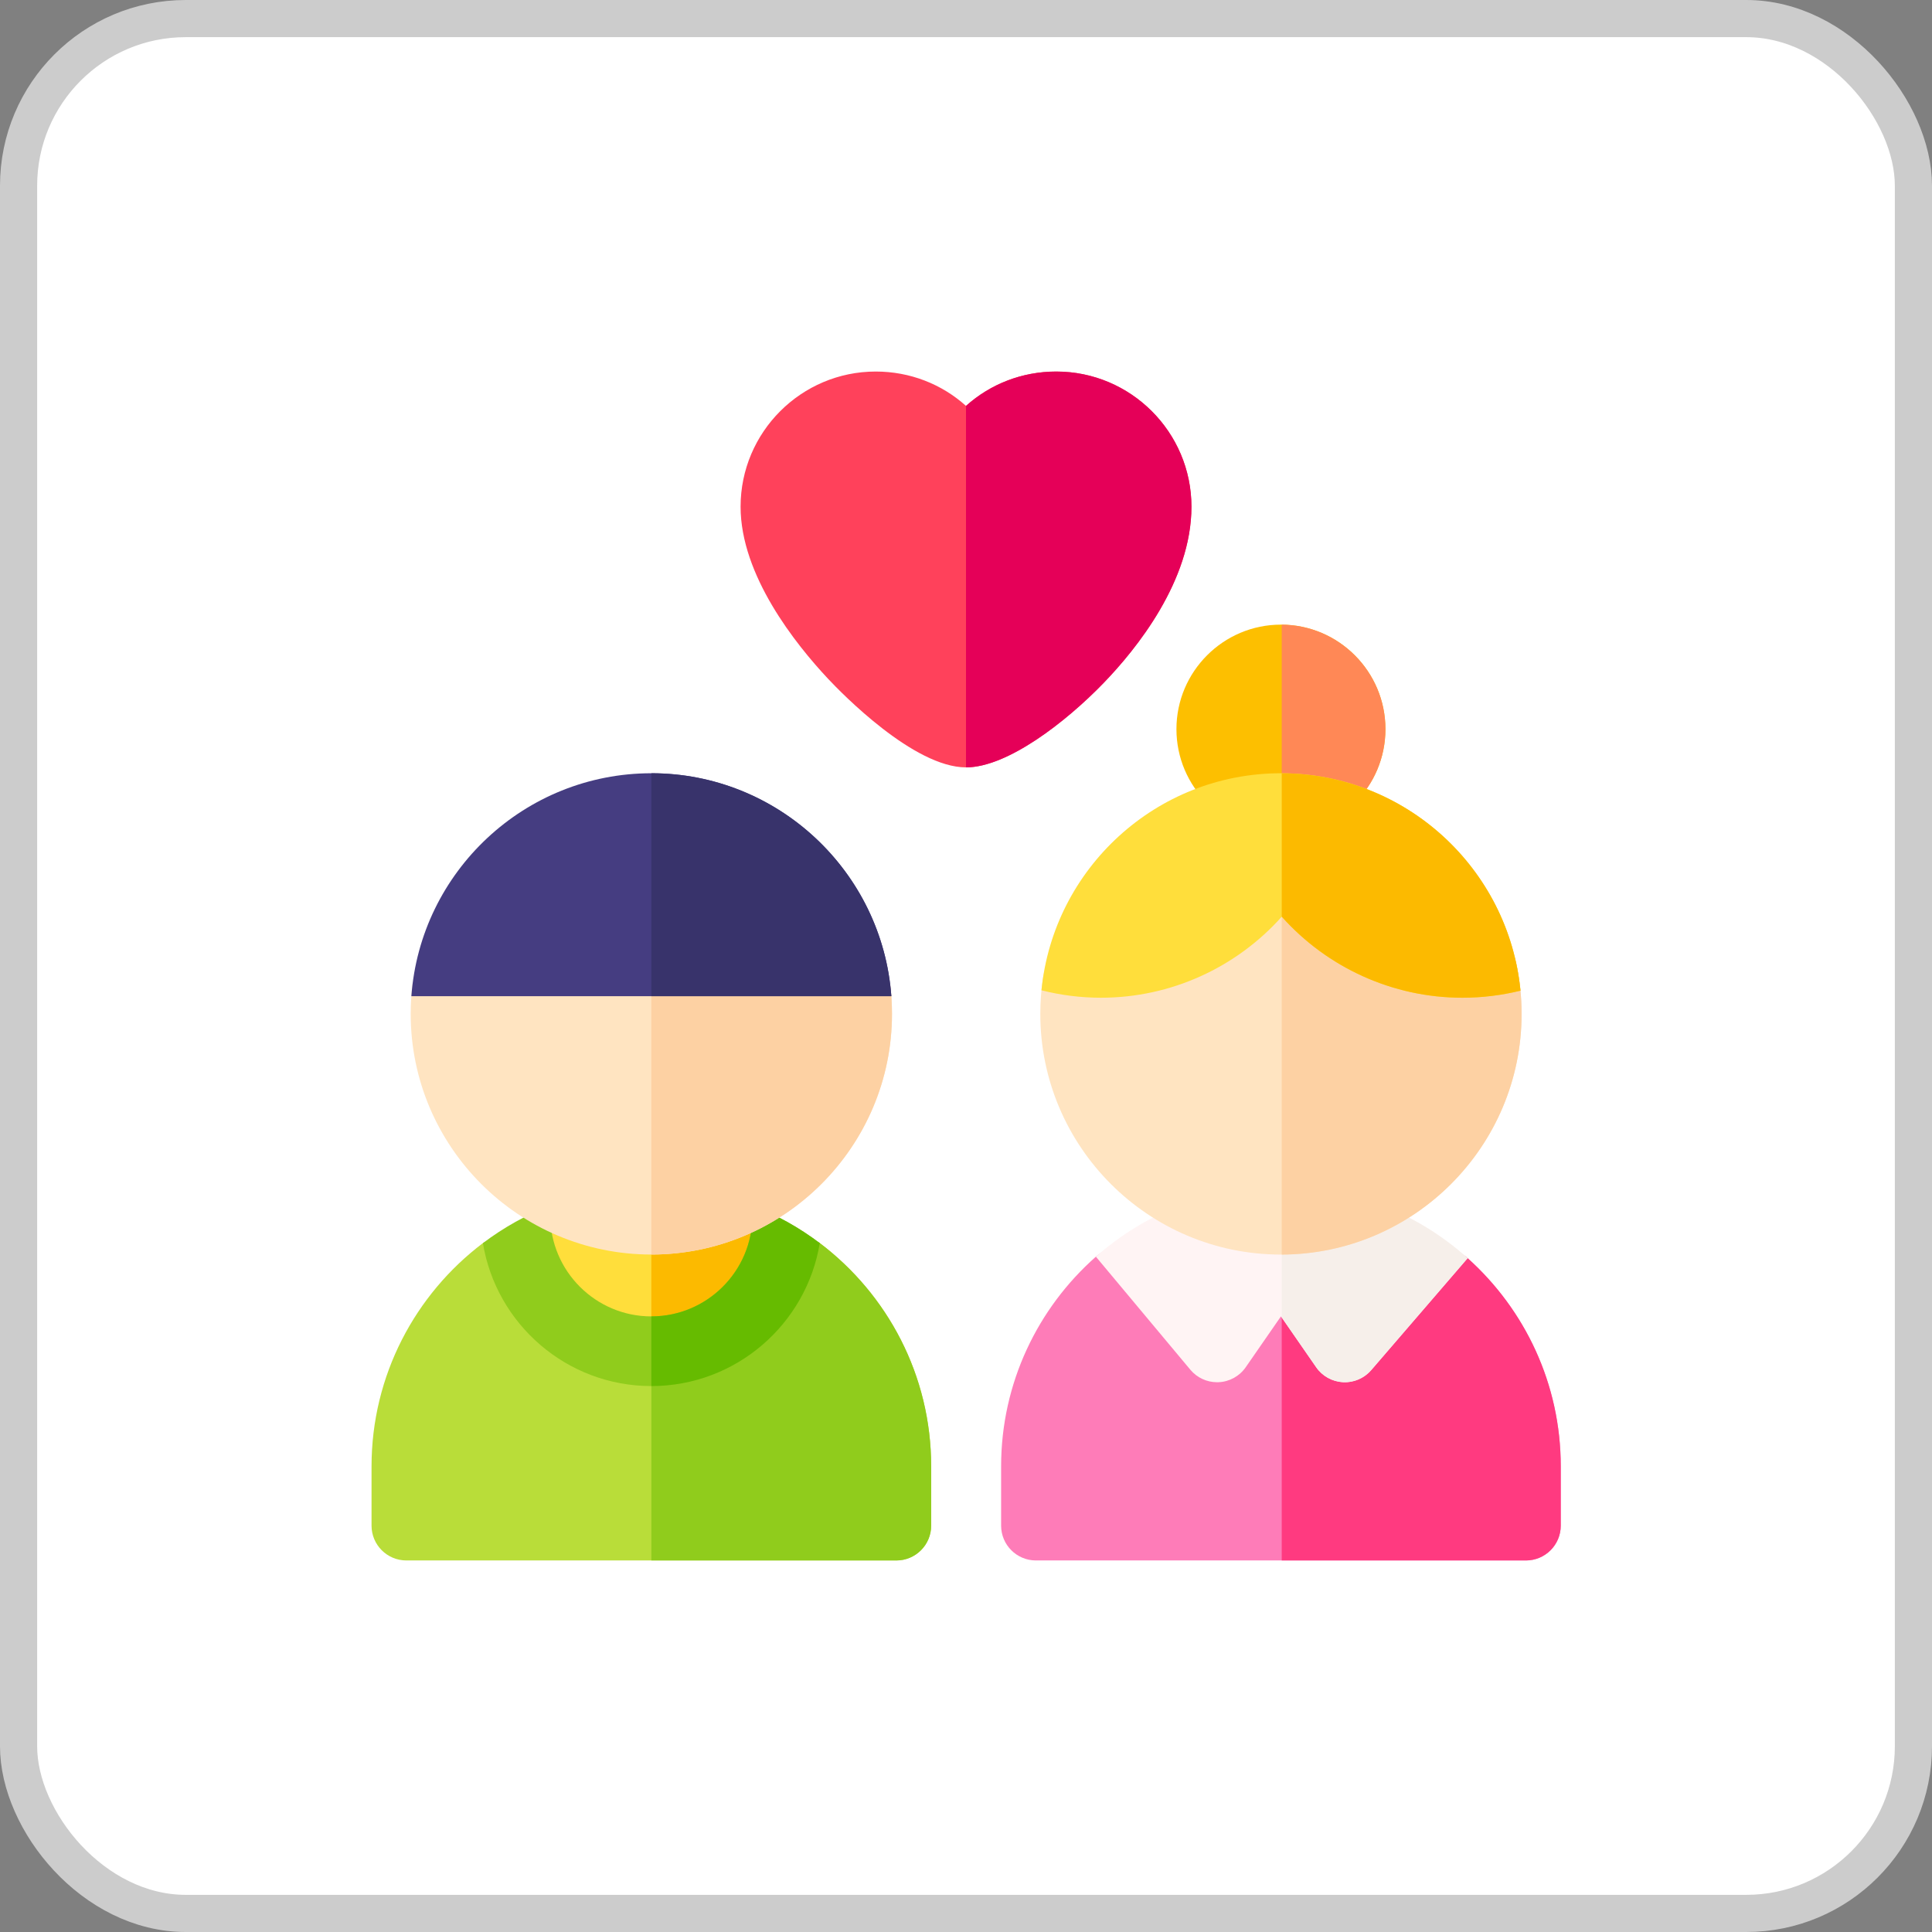 <svg width="52" height="52" viewBox="0 0 52 52" fill="none" xmlns="http://www.w3.org/2000/svg">
<rect x="0" y="0" width="52" height="52" fill="#808080" stroke="none"/>
<rect x="0.5" y="0.5" width="51" height="51" rx="4.5" fill="white" stroke="#CCCCCC"/>
<path d="M41.07 42H27.883C27.365 42 26.945 41.581 26.945 41.062V39.469C26.945 37.224 27.932 35.205 29.496 33.824C30.824 32.651 38.168 32.666 39.502 33.864C41.039 35.244 42.008 37.245 42.008 39.469V41.062C42.008 41.581 41.588 42 41.07 42Z" fill="#FE7CB8"/>
<path d="M39.502 33.864C38.835 33.266 36.667 32.963 34.498 32.955V42H41.07C41.588 42 42.008 41.581 42.008 41.062V39.469C42.008 37.245 41.04 35.244 39.502 33.864Z" fill="#FF3A80"/>
<path d="M34.477 22.438C32.926 22.438 31.664 21.176 31.664 19.625C31.664 18.074 32.926 16.812 34.477 16.812C36.028 16.812 37.289 18.074 37.289 19.625C37.289 21.176 36.028 22.438 34.477 22.438Z" fill="#FDBF00"/>
<path d="M34.498 16.813V22.437C36.04 22.425 37.289 21.169 37.289 19.625C37.289 18.081 36.039 16.825 34.498 16.813Z" fill="#FF8856"/>
<path d="M24.125 42H10.938C10.42 42 10 41.581 10 41.062V39.469C10 37.017 11.178 34.834 12.998 33.458C13.259 33.261 13.674 33.622 13.96 33.458C14.247 33.295 14.405 32.609 14.713 32.484C15.584 32.132 16.535 31.937 17.531 31.937C18.485 31.937 19.398 32.116 20.239 32.441C20.566 32.567 20.476 33.843 20.78 34.012C21.087 34.183 21.786 33.248 22.066 33.458C23.885 34.834 25.063 37.017 25.063 39.469V41.062C25.063 41.581 24.642 42 24.125 42Z" fill="#B9DD39"/>
<path d="M22.065 33.458C21.786 33.248 21.087 34.183 20.779 34.012C20.476 33.843 20.565 32.567 20.238 32.441C19.398 32.116 18.485 31.937 17.531 31.937V42H24.124C24.642 42 25.062 41.581 25.062 41.062V39.469C25.063 37.017 23.885 34.835 22.065 33.458Z" fill="#90CC1C"/>
<path d="M20.561 32.815C19.479 32.212 18.857 31.937 17.531 31.937C16.206 31.937 15.501 32.364 14.418 32.968C14.509 34.906 15.57 36.368 17.531 36.368C19.492 36.368 20.47 34.754 20.561 32.815Z" fill="#FFDE3B"/>
<path d="M17.531 31.937V36.368C19.493 36.368 20.47 34.754 20.561 32.815C19.479 32.212 18.856 31.937 17.531 31.937Z" fill="#FCBA00"/>
<path d="M12.998 33.459C13.356 35.638 15.252 37.306 17.531 37.306C19.81 37.306 21.706 35.638 22.065 33.459C21.51 33.04 20.896 32.696 20.239 32.441C20.247 32.529 20.252 32.62 20.252 32.71C20.252 34.211 19.032 35.431 17.531 35.431C16.031 35.431 14.81 34.211 14.81 32.71C14.81 32.62 14.815 32.53 14.824 32.441C14.166 32.696 13.552 33.04 12.998 33.459Z" fill="#90CC1C"/>
<path d="M32.758 37.203C32.773 37.203 32.786 37.203 32.801 37.202C33.093 37.189 33.363 37.039 33.529 36.799L34.477 35.43L35.425 36.799C35.59 37.038 35.856 37.186 36.146 37.201C36.436 37.217 36.716 37.097 36.906 36.877L39.501 33.864C38.167 32.666 36.405 31.937 34.476 31.937C32.568 31.937 30.825 32.65 29.496 33.824L32.038 36.866C32.217 37.081 32.481 37.203 32.758 37.203Z" fill="#FFF4F4"/>
<path d="M20.238 32.441C20.247 32.529 20.252 32.62 20.252 32.71C20.252 34.211 19.031 35.431 17.531 35.431V37.306C19.809 37.306 21.706 35.638 22.064 33.459C21.511 33.04 20.897 32.696 20.238 32.441Z" fill="#66BB00"/>
<path d="M34.498 31.938V35.461L35.425 36.799C35.59 37.038 35.856 37.187 36.147 37.202C36.437 37.218 36.717 37.097 36.906 36.877L39.502 33.864C38.173 32.671 36.419 31.943 34.498 31.938Z" fill="#F6EFEA"/>
<path d="M11.105 26.48C11.072 26.745 11.054 27.015 11.054 27.289C11.054 30.861 13.96 33.766 17.531 33.766C21.102 33.766 24.008 30.86 24.008 27.289C24.008 27.016 23.99 26.745 23.957 26.48H11.105V26.48Z" fill="#FFE4C1"/>
<path d="M23.958 26.48H17.531V33.766C21.103 33.766 24.008 30.86 24.008 27.289C24.008 27.016 23.991 26.745 23.958 26.48Z" fill="#FDD1A3"/>
<path d="M34.477 33.767C30.905 33.767 28 30.861 28 27.29C28 26.968 28.024 26.651 28.069 26.341C28.529 23.218 40.175 23.002 40.807 25.915C40.903 26.358 40.954 26.818 40.954 27.29C40.954 30.861 38.048 33.767 34.477 33.767Z" fill="#FFE4C1"/>
<path d="M40.807 25.915C40.495 24.479 37.505 23.803 34.498 23.862V33.767C38.06 33.755 40.954 30.854 40.954 27.29C40.954 26.818 40.903 26.358 40.807 25.915Z" fill="#FDD1A3"/>
<path d="M26 20.654C24.596 20.654 22.661 18.668 22.288 18.27C21.409 17.332 19.933 15.483 19.933 13.638C19.933 11.632 21.565 10 23.571 10C24.491 10 25.346 10.337 26 10.925C26.654 10.337 27.509 10 28.429 10C30.435 10 32.068 11.632 32.068 13.638C32.068 15.636 30.586 17.469 29.703 18.383C28.691 19.43 27.114 20.654 26 20.654Z" fill="#FF415B"/>
<path d="M40.923 26.664C40.608 23.385 37.837 20.812 34.477 20.812C31.12 20.812 28.352 23.38 28.031 26.654C28.552 26.786 29.09 26.854 29.636 26.854C31.512 26.854 33.276 26.042 34.499 24.672C35.721 26.042 37.485 26.854 39.361 26.854C39.892 26.854 40.414 26.789 40.923 26.664Z" fill="#FFDE3B"/>
<path d="M11.072 26.812H23.991C23.746 23.463 20.943 20.812 17.532 20.812C14.12 20.813 11.317 23.463 11.072 26.812Z" fill="#453D81"/>
<path d="M28.429 10C27.51 10 26.654 10.337 26 10.925V20.654C27.114 20.654 28.691 19.431 29.703 18.383C30.586 17.469 32.068 15.636 32.068 13.638C32.068 11.632 30.435 10 28.429 10Z" fill="#E50058"/>
<path d="M17.531 26.812H23.99C23.745 23.463 20.942 20.812 17.531 20.812V26.812Z" fill="#38336B"/>
<path d="M34.498 20.813V24.672C35.721 26.043 37.485 26.854 39.361 26.854C39.892 26.854 40.415 26.789 40.924 26.664C40.608 23.392 37.849 20.824 34.498 20.813Z" fill="#FCBA00"/>
</svg>
